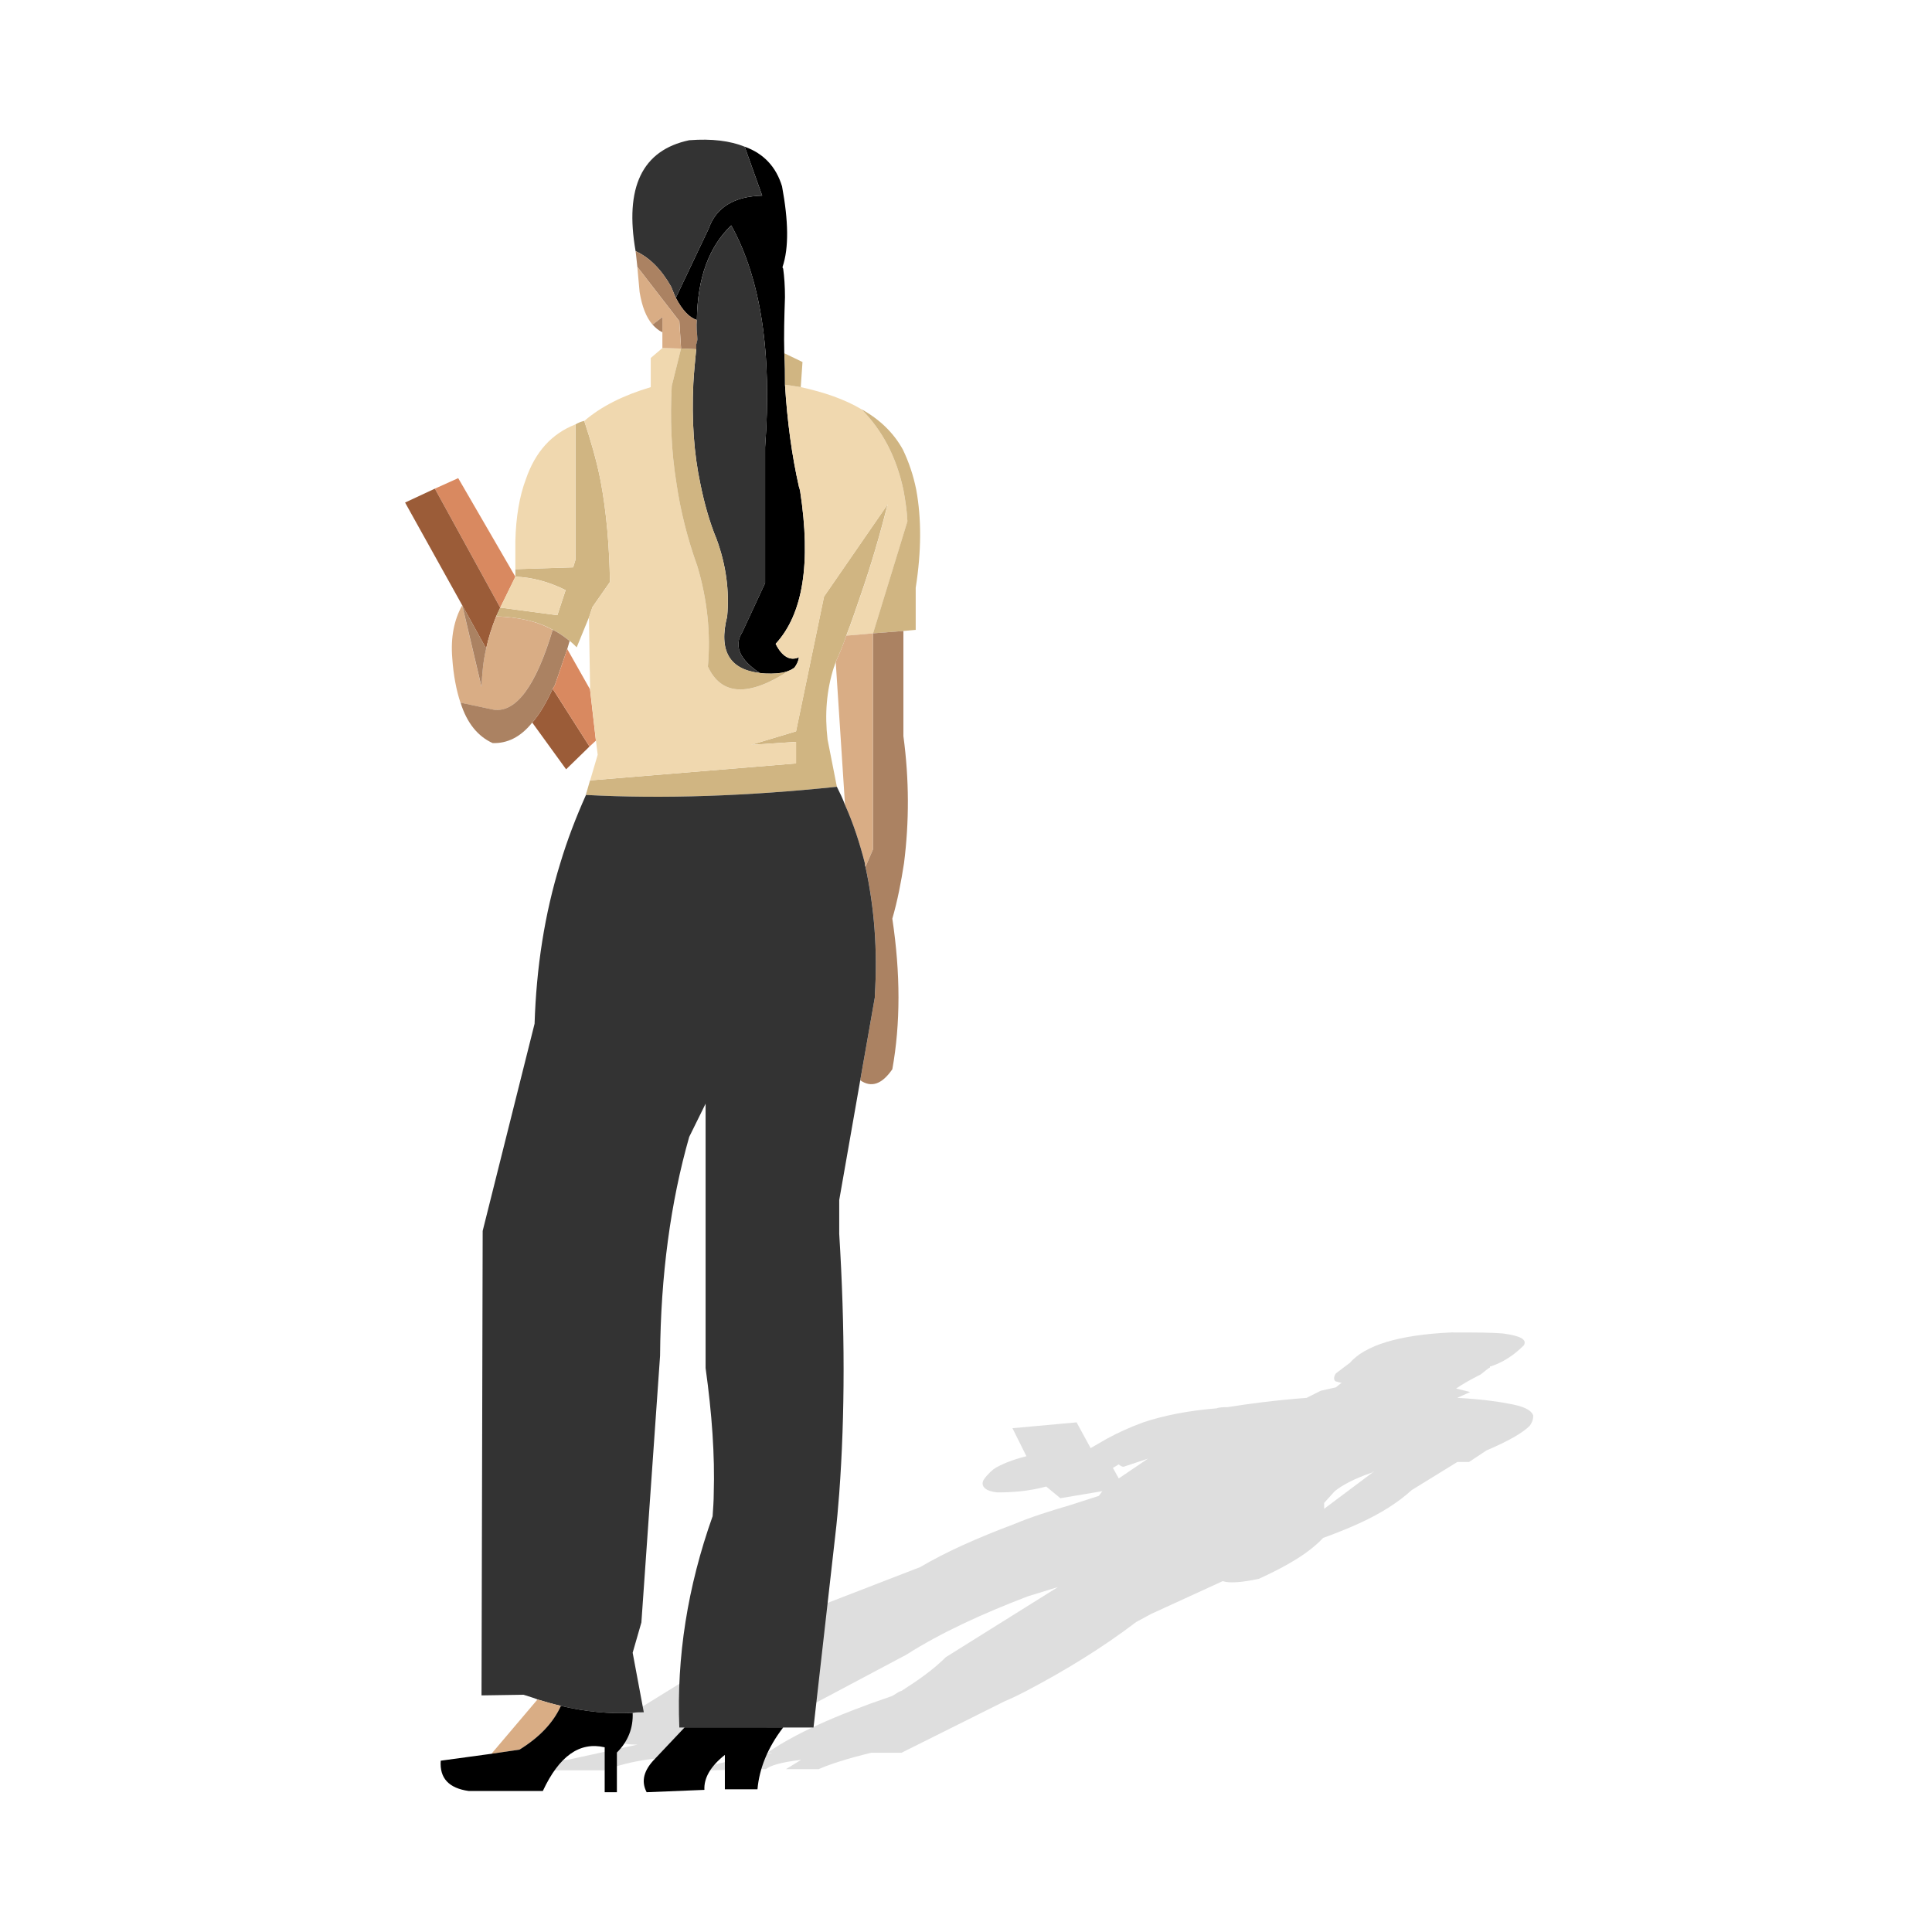 <?xml version="1.0" encoding="utf-8"?>
<!-- Generator: Adobe Illustrator 16.0.0, SVG Export Plug-In . SVG Version: 6.00 Build 0)  -->
<!DOCTYPE svg PUBLIC "-//W3C//DTD SVG 1.1//EN" "http://www.w3.org/Graphics/SVG/1.1/DTD/svg11.dtd">
<svg version="1.1" id="Layer_1" xmlns="http://www.w3.org/2000/svg" xmlns:xlink="http://www.w3.org/1999/xlink" x="0px" y="0px"
	 width="60px" height="60px" viewBox="0 0 60 60" enable-background="new 0 0 60 60" xml:space="preserve">
<g>
	<path opacity="0.15" fill="#262626" d="M15.962,54.688c-0.254,0.145-0.109,0.253,0.47,0.291h2.321
		c0.942-0.327,1.776-0.435,2.502-0.363l-0.617,0.363h0.364l0.543-0.327c0.508-0.107,0.834-0.219,1.014-0.363
		c0.111,0,0.219,0,0.364,0l0.435-0.471l0.69-0.252l4.096-2.176c1.087-0.691,2.356-1.271,3.771-1.813l0.941-0.29l-3.48,2.176
		c-0.4,0.398-0.871,0.725-1.379,1.049c-0.143,0.037-0.216,0.147-0.361,0.183c-1.702,0.581-2.973,1.159-3.806,1.739h0.144
		l-1.304,0.255c-0.51,0.109-0.763,0.183-0.727,0.291l1.85-0.038c0.109-0.108,0.471-0.216,1.087-0.289l-0.47,0.289h1.015
		c0.326-0.144,0.869-0.325,1.63-0.508h0.942l3.194-1.595c0.253-0.105,0.471-0.217,0.687-0.327c1.233-0.65,2.356-1.34,3.409-2.14
		l0.47-0.253l2.215-1.015c0.217,0.072,0.615,0.036,1.121-0.071c0.871-0.398,1.56-0.8,1.996-1.271
		c0.399-0.145,0.761-0.29,1.086-0.437c0.726-0.325,1.27-0.688,1.669-1.05l1.413-0.871h0.364l0.543-0.36
		c0.688-0.292,1.124-0.545,1.342-0.764c0.108-0.146,0.108-0.252,0.108-0.325c-0.072-0.182-0.326-0.288-0.762-0.363
		c-0.361-0.073-0.907-0.143-1.596-0.18l0.4-0.181l-0.436-0.109c0.217-0.146,0.47-0.291,0.763-0.436
		c0.145-0.111,0.217-0.182,0.288-0.217c0-0.038,0-0.038,0.037-0.038c0.435-0.145,0.76-0.398,1.016-0.65
		c0.106-0.184-0.109-0.291-0.618-0.365c-0.361-0.036-0.905-0.036-1.631-0.036c-1.632,0.073-2.683,0.401-3.153,0.943l-0.435,0.328
		c-0.074,0.106-0.074,0.217,0,0.252c0.035,0,0.107,0.038,0.18,0.038l-0.18,0.144l-0.473,0.107l-0.436,0.22
		c-0.943,0.071-1.777,0.18-2.466,0.29c-0.107,0-0.253,0-0.326,0.035c-0.87,0.071-1.632,0.218-2.284,0.436
		c-0.398,0.146-0.796,0.326-1.125,0.507l-0.507,0.292l-0.436-0.799l-1.992,0.181l0.434,0.87c-0.434,0.109-0.798,0.254-1.016,0.4
		c-0.18,0.146-0.29,0.289-0.327,0.361c-0.07,0.182,0.074,0.326,0.437,0.363c0.473,0,0.979-0.037,1.522-0.182l0.438,0.362
		l1.303-0.218l-0.108,0.146l-0.906,0.291l0,0c-0.616,0.182-1.196,0.363-1.704,0.577c-1.162,0.437-2.14,0.872-2.937,1.343
		l-4.315,1.669L18.1,54.144h1.307c0.106,0.035,0.253,0.035,0.397,0.035l-2.174,0.474L15.962,54.688z M42.612,45.732
		c0.035-0.037,0.071-0.037,0.071-0.037l0.037-0.035l-1.597,1.197c0-0.038,0-0.108,0-0.183l0.327-0.362
		C41.668,46.133,42.066,45.914,42.612,45.732z M34.562,45.587l0.181-0.108c0.037,0.037,0.109,0.074,0.146,0.074l0.762-0.254
		l-0.907,0.615L34.562,45.587z"/>
	<path d="M24.287,5.787c-0.182-0.598-0.562-1.017-1.16-1.231l0.544,1.521c-0.869,0.019-1.433,0.362-1.666,1.032l-1.017,2.14
		c0.2,0.381,0.416,0.615,0.654,0.688c0.016-1.307,0.379-2.284,1.068-2.937c0.923,1.67,1.268,3.97,1.051,6.885v4.223l-0.708,1.524
		c-0.271,0.418-0.089,0.852,0.543,1.268c0.109,0.02,0.237,0.02,0.362,0.02c0.238,0,0.42-0.037,0.545-0.092
		c0.056-0.018,0.109-0.055,0.164-0.09c0.073-0.092,0.126-0.2,0.145-0.327c-0.271,0.127-0.525-0.018-0.724-0.416
		c0.851-0.924,1.104-2.501,0.76-4.747c-0.018-0.055-0.018-0.092-0.036-0.128c-0.219-0.962-0.363-2.03-0.434-3.173
		c0-0.325,0-0.651-0.021-0.977c-0.016-0.561,0-1.142,0.021-1.741c0-0.345-0.021-0.634-0.056-0.888
		c-0.019-0.018-0.019-0.036-0.019-0.053C24.504,7.69,24.485,6.856,24.287,5.787L24.287,5.787z"/>
	<path fill="#333333" d="M23.127,4.556c-0.453-0.182-1.015-0.255-1.723-0.201c-1.466,0.309-2.011,1.47-1.665,3.444
		c0.433,0.199,0.796,0.563,1.104,1.105c0.054,0.127,0.09,0.233,0.145,0.345l1.017-2.14c0.233-0.67,0.797-1.014,1.666-1.032
		L23.127,4.556L23.127,4.556z"/>
	<polygon fill="#D98960" points="14.23,14.849 13.505,15.176 15.535,18.871 16.005,17.911 14.23,14.849 	"/>
	<path fill="#9B5C38" d="M13.505,15.176l-0.925,0.431l1.775,3.191l0.743,1.344c0.073-0.346,0.181-0.673,0.31-0.998l0.127-0.272
		L13.505,15.176L13.505,15.176z"/>
	<path fill="#D0B582" d="M18.144,13.072c-0.091,0.018-0.181,0.054-0.272,0.107v4.207l-0.072,0.233l-1.794,0.057v0.234
		c0.525,0.018,1.051,0.163,1.56,0.417l-0.256,0.778l-1.773-0.235l-0.127,0.272c0.668,0.019,1.269,0.145,1.757,0.417
		c0.199,0.09,0.361,0.218,0.526,0.344c0.071,0.056,0.144,0.127,0.217,0.2l0.38-0.927l0.109-0.324l0.544-0.779
		c-0.019-1.124-0.109-2.176-0.29-3.136C18.525,14.286,18.342,13.67,18.144,13.072L18.144,13.072z"/>
	<path fill="#F0D8AF" d="M17.871,13.18c-0.743,0.291-1.249,0.854-1.541,1.706c-0.198,0.524-0.308,1.176-0.325,1.92v0.871
		l1.794-0.057l0.072-0.233V13.18L17.871,13.18z"/>
	<path fill="#F0D8AF" d="M16.005,17.911l-0.47,0.96l1.773,0.235l0.256-0.778C17.056,18.074,16.53,17.929,16.005,17.911
		L16.005,17.911z"/>
	<path fill="#D9AD85" d="M15.408,19.144c-0.129,0.325-0.236,0.652-0.31,0.998c-0.09,0.378-0.128,0.778-0.145,1.192l-0.599-2.536
		c-0.253,0.455-0.361,0.998-0.309,1.634c0.037,0.543,0.129,1.013,0.256,1.392l1.032,0.219c0.688,0.092,1.304-0.724,1.83-2.481
		C16.677,19.288,16.076,19.162,15.408,19.144L15.408,19.144z"/>
	<path fill="#AB8262" d="M17.691,19.904c-0.165-0.126-0.327-0.254-0.526-0.344c-0.526,1.758-1.143,2.573-1.83,2.481l-1.032-0.219
		c0.197,0.636,0.543,1.051,0.997,1.255c0.451,0.015,0.868-0.184,1.23-0.638c0.236-0.272,0.435-0.617,0.635-1.05
		c0.018-0.035,0.054-0.072,0.072-0.127l0.38-1.106L17.691,19.904L17.691,19.904z"/>
	<path fill="#9B5C38" d="M17.165,21.391c-0.2,0.433-0.398,0.777-0.635,1.05l1.051,1.451l0.727-0.708L17.165,21.391L17.165,21.391z"
		/>
	<polygon fill="#CCCCCC" points="18.234,24.546 18.18,24.688 18.198,24.688 18.234,24.546 	"/>
	<path fill="#D0B582" d="M18.234,24.546l-0.036,0.142c2.409,0.127,5.002,0.036,7.792-0.254l-0.289-1.467
		c-0.091-0.778-0.035-1.522,0.197-2.248c0.021-0.035,0.021-0.072,0.039-0.108l0.017-0.055c0.127-0.271,0.236-0.543,0.327-0.814
		c0.163-0.417,0.308-0.854,0.452-1.271c0.326-0.939,0.599-1.884,0.833-2.807l-1.976,2.863l-0.869,4.185l-1.395,0.419l1.395-0.091
		v0.668l-6.397,0.528L18.234,24.546L18.234,24.546z"/>
	<path fill="#D98960" d="M17.237,21.264c-0.019,0.055-0.055,0.092-0.072,0.127l1.143,1.793l0.198-0.183l-0.182-1.593l-0.707-1.251
		L17.237,21.264L17.237,21.264z"/>
	<path fill="#AB8262" d="M15.099,20.142l-0.743-1.344l0.599,2.536C14.971,20.92,15.009,20.52,15.099,20.142L15.099,20.142z"/>
	<path fill="#F0D8AF" d="M28.056,15.212c-0.217-1.016-0.651-1.85-1.305-2.504c-0.523-0.308-1.141-0.523-1.884-0.686
		c-0.164-0.021-0.326-0.057-0.488-0.075c0.07,1.143,0.215,2.211,0.434,3.173c0.019,0.036,0.019,0.073,0.036,0.128
		c0.344,2.246,0.091,3.823-0.76,4.747c0.198,0.398,0.452,0.543,0.724,0.416c-0.019,0.127-0.071,0.235-0.145,0.327
		c-0.055,0.035-0.108,0.072-0.164,0.09c-1.25,0.817-2.102,0.779-2.519-0.126c0.091-1.033-0.019-2.084-0.327-3.117
		c-0.307-0.851-0.525-1.722-0.649-2.572c-0.165-1.016-0.2-2.031-0.146-3.026l0.288-1.162l-0.579-0.017l-0.362,0.309v0.906
		c-0.852,0.254-1.539,0.597-2.065,1.05c0.198,0.598,0.382,1.214,0.508,1.866c0.181,0.96,0.271,2.012,0.29,3.136l-0.544,0.779
		l-0.109,0.324l0.036,2.23l0.182,1.593l0.054,0.438l-0.235,0.798l6.397-0.528V23.04l-1.395,0.091l1.395-0.419l0.869-4.185
		l1.976-2.863c-0.234,0.923-0.507,1.867-0.833,2.807c-0.145,0.417-0.289,0.854-0.452,1.271l0.832-0.072l1.067-3.479
		C28.165,15.846,28.111,15.519,28.056,15.212L28.056,15.212z"/>
	<path fill="#D0B582" d="M26.751,12.708c0.653,0.654,1.088,1.488,1.305,2.504c0.056,0.307,0.109,0.634,0.125,0.978l-1.067,3.479
		l0.942-0.073l0.382-0.035v-1.307c0.18-1.14,0.18-2.156,0.017-3.042c-0.09-0.454-0.234-0.872-0.416-1.251
		C27.748,13.435,27.313,13.018,26.751,12.708L26.751,12.708z"/>
	<path fill="#D0B582" d="M24.922,11.242l-0.563-0.271c0.021,0.325,0.021,0.651,0.021,0.977c0.162,0.019,0.324,0.054,0.488,0.075
		L24.922,11.242L24.922,11.242z"/>
	<path fill="#AB8262" d="M21.643,9.938c-0.238-0.073-0.454-0.308-0.654-0.688c-0.055-0.111-0.091-0.218-0.145-0.345
		c-0.309-0.543-0.672-0.906-1.104-1.105l0.054,0.49l1.304,1.685l0.054,0.851l0.472,0.02c0-0.055,0-0.091,0-0.146
		c0.021-0.052,0.021-0.09,0.036-0.144c0-0.019,0-0.019,0-0.037C21.643,10.317,21.622,10.138,21.643,9.938L21.643,9.938z"/>
	<path fill="#D9AD85" d="M19.793,8.289l0.07,0.777c0.075,0.454,0.201,0.78,0.401,1.016l0.307-0.235v0.471v0.49l0.579,0.017
		l-0.054-0.851L19.793,8.289L19.793,8.289z"/>
	<path fill="#333333" d="M21.658,10.517c0,0.019,0,0.019,0,0.037c-0.016,0.054-0.016,0.092-0.036,0.144c0,0.056,0,0.092,0,0.146
		c-0.035,0.361-0.072,0.726-0.09,1.068c-0.054,1.141,0.018,2.176,0.219,3.118c0.125,0.615,0.288,1.195,0.506,1.719
		c0.291,0.799,0.399,1.595,0.326,2.395c-0.272,1.07,0.073,1.648,1.014,1.757c-0.632-0.416-0.813-0.85-0.543-1.268l0.708-1.524
		v-4.223c0.217-2.915-0.128-5.215-1.051-6.885c-0.689,0.652-1.053,1.63-1.068,2.937C21.622,10.138,21.643,10.317,21.658,10.517
		L21.658,10.517z"/>
	<path fill="#D0B582" d="M21.622,10.844l-0.472-0.02l-0.288,1.162c-0.054,0.995-0.019,2.011,0.146,3.026
		c0.124,0.851,0.343,1.722,0.649,2.572c0.309,1.033,0.418,2.084,0.327,3.117c0.417,0.905,1.269,0.943,2.519,0.126
		c-0.125,0.055-0.307,0.092-0.545,0.092c-0.125,0-0.253,0-0.362-0.02c-0.94-0.108-1.286-0.687-1.014-1.757
		c0.073-0.8-0.035-1.596-0.326-2.395c-0.218-0.523-0.381-1.104-0.506-1.719c-0.201-0.942-0.272-1.978-0.219-3.118
		C21.55,11.569,21.587,11.205,21.622,10.844L21.622,10.844z"/>
	<path fill="#AB8262" d="M20.265,10.082c0.089,0.091,0.181,0.183,0.307,0.235V9.847L20.265,10.082L20.265,10.082z"/>
	<path fill="#D9AD85" d="M27.113,19.669l-0.832,0.072c-0.091,0.271-0.2,0.544-0.327,0.814l0.289,4.441
		c0.254,0.562,0.454,1.177,0.617,1.812c0,0.036,0,0.073,0.018,0.11l0.235-0.546V19.669L27.113,19.669z"/>
	<path fill="#AB8262" d="M28.056,19.596l-0.942,0.073v6.704l-0.235,0.546c0.272,1.249,0.381,2.571,0.29,4.004
		c0,0.016,0,0.036,0,0.054l-0.453,2.573c0.345,0.237,0.672,0.126,0.996-0.343c0.255-1.415,0.255-2.974,0-4.677
		c0.163-0.562,0.273-1.141,0.363-1.722c0.163-1.287,0.163-2.592-0.019-3.949V19.596L28.056,19.596z"/>
	<path fill="#333333" d="M26.243,24.997c-0.072-0.197-0.162-0.382-0.253-0.563c-2.79,0.29-5.383,0.381-7.792,0.254
		c-0.308,0.688-0.581,1.396-0.798,2.121c-0.489,1.577-0.743,3.245-0.798,4.983l-1.612,6.435l-0.036,14.425l1.305-0.02
		c0.163,0.056,0.309,0.091,0.435,0.146c0.236,0.073,0.489,0.145,0.725,0.2c0.762,0.181,1.505,0.254,2.229,0.217
		c0.108-0.019,0.216-0.019,0.346-0.019l-0.346-1.849l0.271-0.94l0.58-8.281c0.02-2.503,0.326-4.768,0.905-6.798l0.509-1.032v8.21
		c0.199,1.431,0.289,2.717,0.253,3.896c0,0.234-0.02,0.471-0.035,0.706c-0.779,2.194-1.122,4.368-1.034,6.561h0.165h3.062h0.941
		l0.673-5.945c0.053-0.435,0.089-0.868,0.125-1.321c0.181-2.448,0.181-5.148,0-8.065v-1.049l0.652-3.717l0.453-2.573
		c0-0.018,0-0.038,0-0.054c0.091-1.433-0.018-2.755-0.29-4.004c-0.018-0.037-0.018-0.074-0.018-0.11
		C26.697,26.174,26.497,25.559,26.243,24.997L26.243,24.997z"/>
	<path fill="#D9AD85" d="M16.132,54.337c0.616-0.381,1.051-0.834,1.286-1.359c-0.235-0.056-0.488-0.127-0.725-0.2l-1.432,1.688
		L16.132,54.337L16.132,54.337z"/>
	<path d="M17.418,52.978c-0.235,0.525-0.67,0.979-1.286,1.359l-0.87,0.128l-1.575,0.215c-0.038,0.545,0.252,0.853,0.869,0.941h2.302
		c0.507-1.086,1.142-1.539,1.921-1.357v1.396h0.379v-1.233c0.345-0.344,0.509-0.759,0.49-1.231
		C18.923,53.231,18.18,53.158,17.418,52.978L17.418,52.978z"/>
	<path d="M23.524,55.568c0.056-0.635,0.31-1.285,0.799-1.921h-3.062l-0.908,0.961c-0.36,0.362-0.452,0.706-0.271,1.051l1.794-0.073
		c-0.019-0.361,0.181-0.725,0.635-1.086v1.068H23.524L23.524,55.568z"/>
</g>
</svg>
